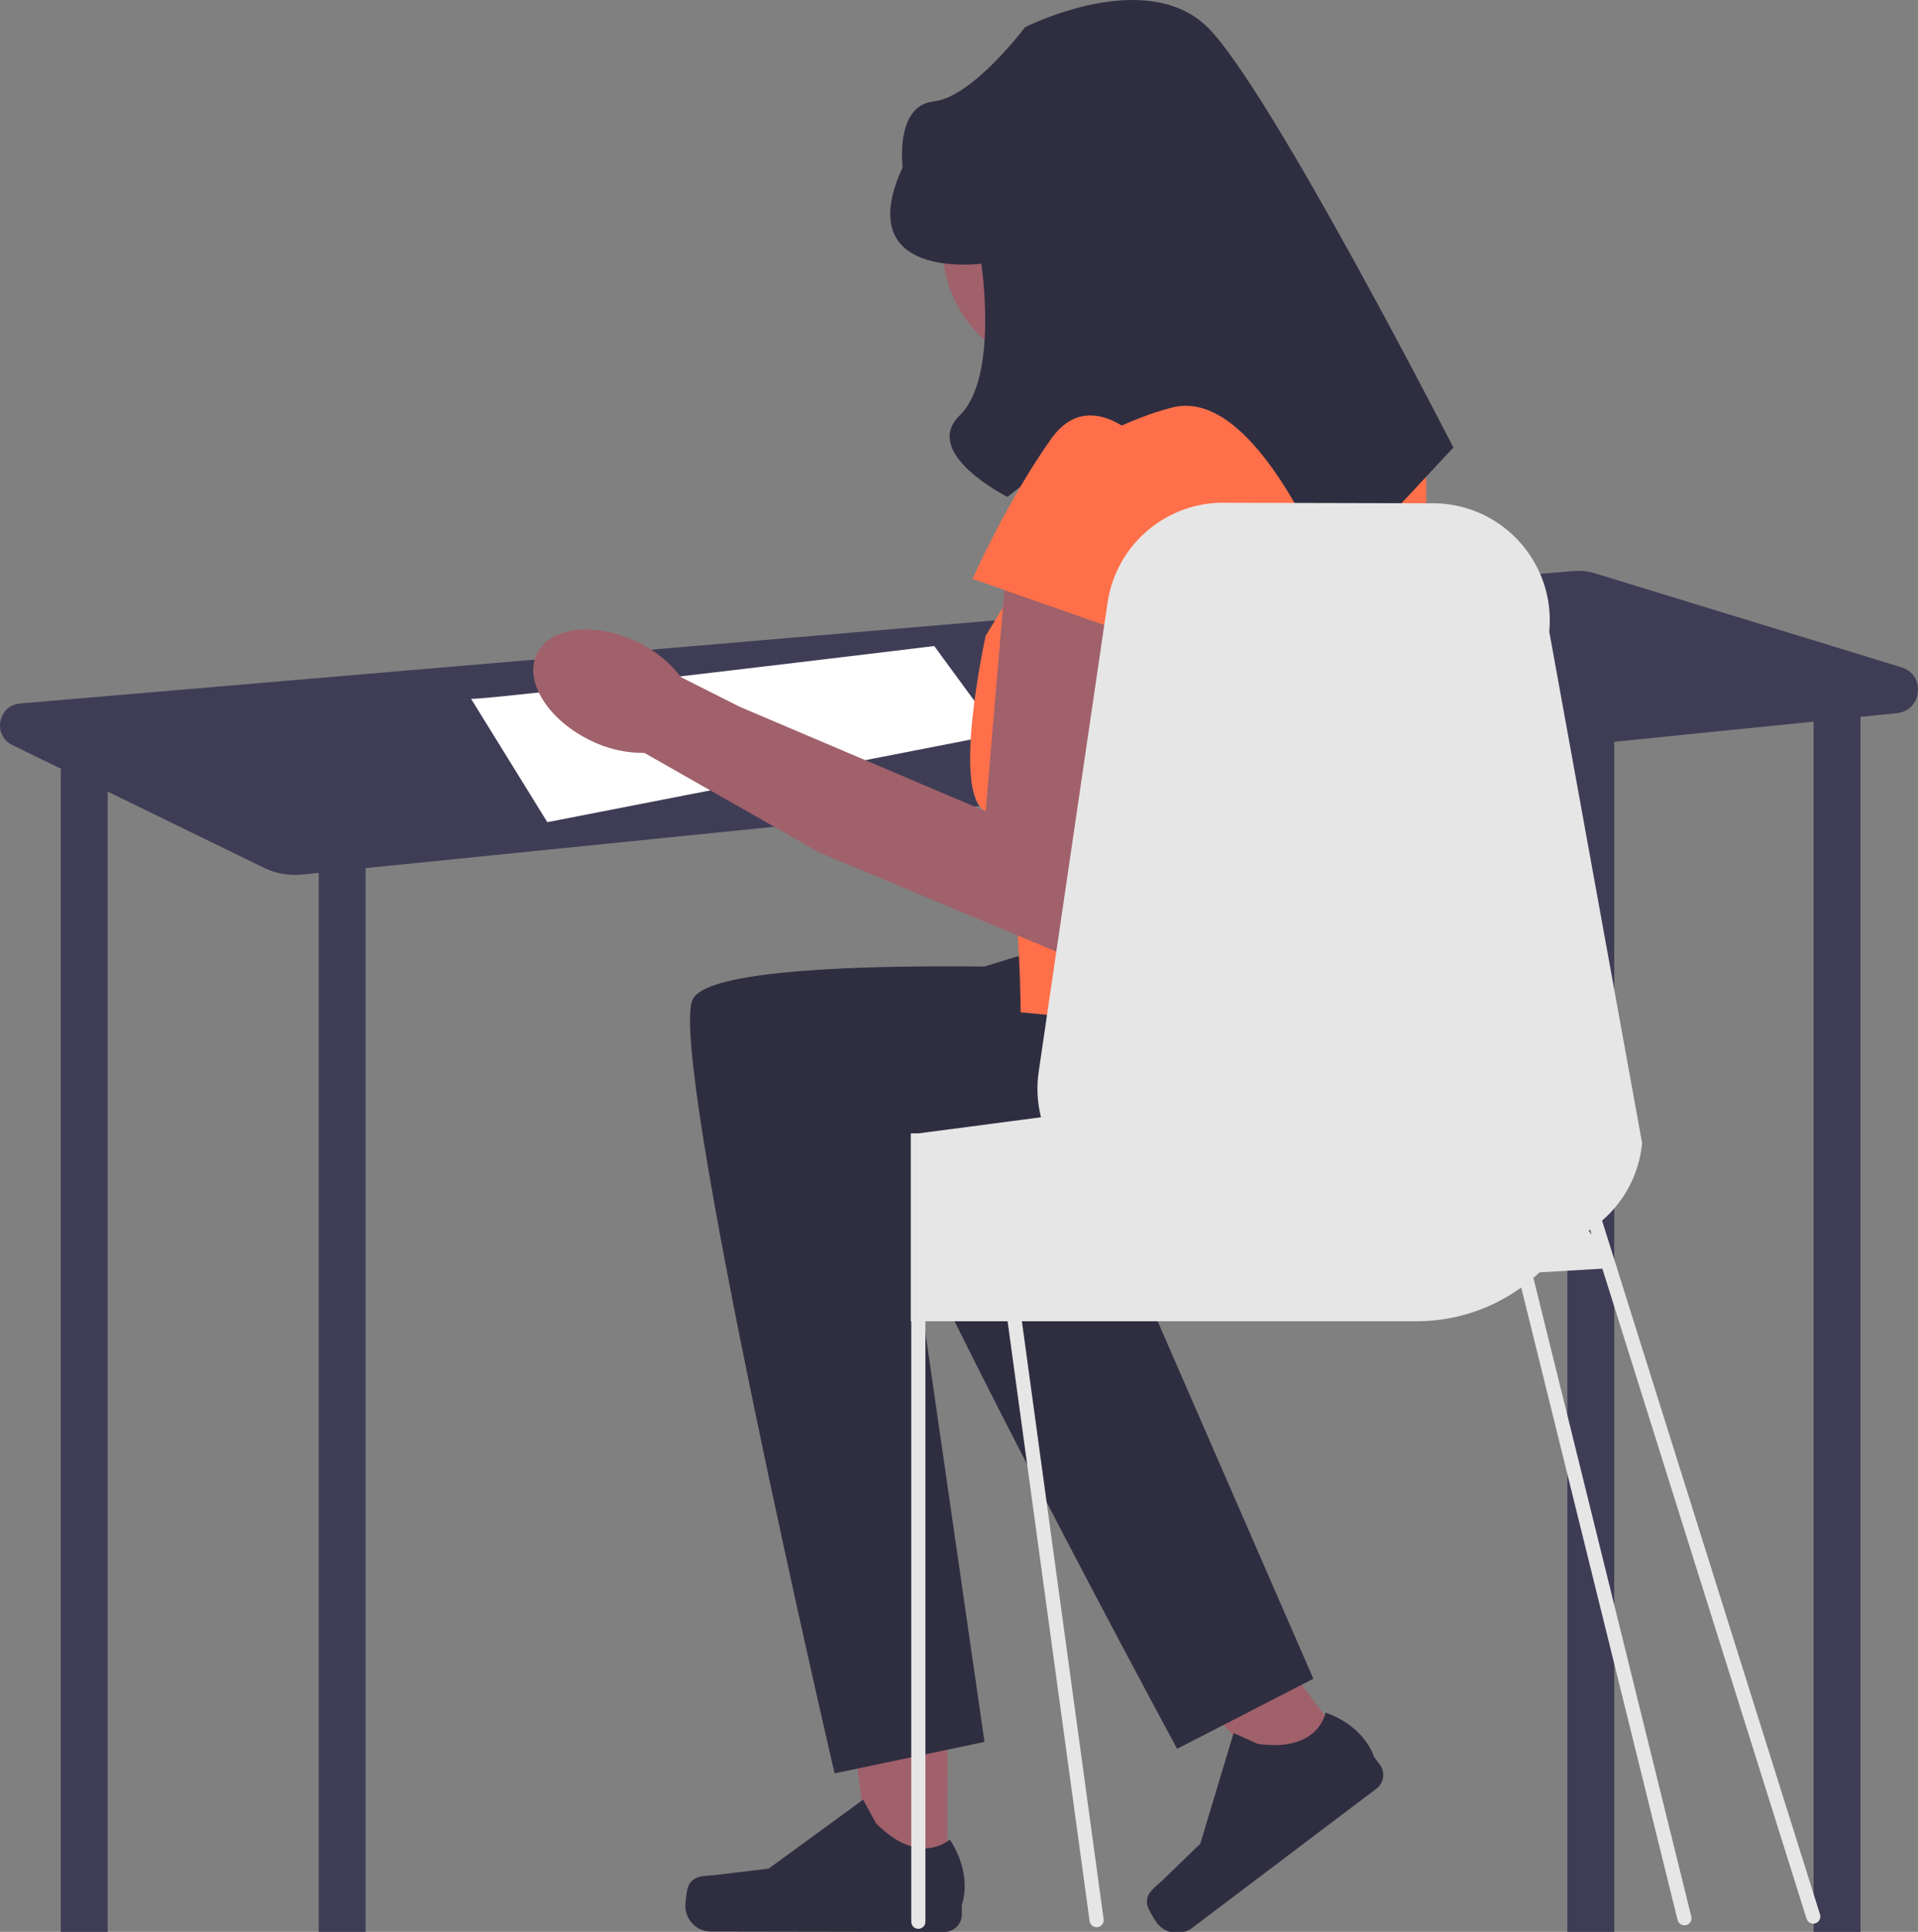 <svg width="281" height="283" viewBox="0 0 281 283" fill="none" xmlns="http://www.w3.org/2000/svg">
<rect x="0" y="0" width="281" height="283" fill="#808080" stroke="none"/>
<path d="M278.563 97.75L233.648 83.98C232.654 83.675 231.612 83.564 230.576 83.652L2.939 103.054C-0.307 103.331 -1.123 107.715 1.806 109.144L9.097 112.701H8.903V283.007H15.774V115.959L38.627 127.109C40.375 127.962 42.326 128.31 44.261 128.114L46.693 127.868V283.007H53.564V127.173L229.63 109.362V283.007H236.501V108.667L265.703 105.713V283.007H272.574V105.018L277.901 104.479C281.641 104.101 282.157 98.852 278.563 97.75Z" fill="#3F3D56"/>
<path d="M69.022 102.38C73.317 102.38 136.873 94.639 136.873 94.639L146.32 107.541L80.188 120.443L69.022 102.38Z" fill="white"/>
<path d="M138.777 276.391L127.735 276.371L122.556 233.708L138.853 233.737L138.777 276.391Z" fill="#A0616A"/>
<path d="M100.947 276.075C100.602 276.654 100.417 278.526 100.416 279.2C100.412 281.273 102.087 282.956 104.157 282.96L138.353 283.019C139.765 283.021 140.912 281.877 140.914 280.463L140.916 279.037C140.916 279.037 142.615 274.754 139.142 269.467C139.142 269.467 134.806 273.595 128.349 267.106L126.448 263.643L112.624 273.731L104.969 274.661C103.294 274.865 101.81 274.624 100.947 276.075Z" fill="#2F2E41"/>
<path d="M198.04 256.555L189.328 263.135L159.836 232.615L172.694 222.902L198.04 256.555Z" fill="#A0616A"/>
<path d="M168.045 278.906C168.118 279.569 169.087 281.153 169.488 281.685C170.72 283.321 173.042 283.646 174.675 282.413L201.653 262.031C202.767 261.189 202.989 259.603 202.149 258.487L201.302 257.362C201.302 257.362 200.089 252.973 194.203 250.882C194.203 250.882 193.246 256.725 184.293 255.469L180.732 253.876L175.849 270.084L170.372 275.389C169.174 276.55 167.861 277.247 168.045 278.906Z" fill="#2F2E41"/>
<path d="M174.963 36.062C174.963 46.26 166.709 54.526 156.526 54.526C146.343 54.526 138.089 46.26 138.089 36.062C138.089 25.864 146.343 17.598 156.526 17.598C166.709 17.598 174.963 25.864 174.963 36.062Z" fill="#A0616A"/>
<path d="M173.226 142.525C173.226 142.525 105.342 138.676 101.5 146.373C97.657 154.069 122.273 259.784 122.273 259.784L144.234 255.175L133.521 181.006C133.521 181.006 190.168 196.03 197.853 178.072C205.538 160.114 203.325 153.428 203.325 153.428L173.226 142.525Z" fill="#2F2E41"/>
<path d="M190.618 129.605C190.618 129.605 124.136 143.878 122.464 152.318C120.791 160.758 172.454 256.187 172.454 256.187L192.415 245.924L162.492 177.235C162.492 177.235 221.09 176.717 223.757 157.363C226.425 138.009 222.525 132.146 222.525 132.146L190.618 129.605Z" fill="#2F2E41"/>
<path d="M198.201 57.225H166.262L144.407 93.141C144.407 93.141 139.284 116.35 144.407 118.855C149.53 121.36 149.53 148.297 149.53 148.297L203.325 153.428C203.325 153.428 211.01 72.617 208.448 64.921C205.886 57.225 198.201 57.225 198.201 57.225Z" fill="#FF704A"/>
<path d="M147.611 80.954L144.409 118.855L108.393 103.547L99.797 99.217C98.113 97.019 95.928 95.256 93.425 94.076C87.2 91.038 80.591 91.79 78.661 95.756C76.73 99.722 80.21 105.4 86.434 108.436C88.905 109.685 91.638 110.322 94.406 110.295L119.556 124.601L119.586 124.545L119.697 124.744L159.138 141.241L168.213 91.487L147.611 80.954Z" fill="#A0616A"/>
<path d="M143.767 38.624C143.767 38.624 124.554 41.189 132.239 24.514C132.239 24.514 131.068 15.474 136.777 14.863C142.486 14.252 150.171 3.991 150.171 3.991C150.171 3.991 167.79 -4.988 176.912 3.991C186.034 12.97 212.931 65.561 212.931 65.561L195 84.801C195 84.801 184.219 56.42 171.678 59.708C159.137 62.995 147.609 72.797 147.609 72.797C147.609 72.797 134.882 66.418 140.605 60.859C146.328 55.299 143.767 38.624 143.767 38.624Z" fill="#2F2E41"/>
<path d="M169.383 66.844C169.383 66.844 160.417 55.3 154.013 64.279C147.609 73.257 142.485 84.802 142.485 84.802L168.102 93.781L169.383 66.844Z" fill="#FF704A"/>
<path d="M266.646 280.454L236.884 185.719L236.888 185.719H236.957L236.837 185.564L236.834 185.56L234.714 178.812L234.715 178.812C237.945 176.025 240.143 172.042 240.581 167.458L226.977 92.524C227.913 82.684 220.381 74.083 210.513 73.73L179.817 73.653C171.091 73.343 163.533 79.656 162.262 88.309L161.583 92.902L152.179 156.973C151.835 159.278 151.973 161.549 152.514 163.673L145.746 164.559L143.693 164.835L135.577 165.893L135.551 165.901L134.538 166.03H133.438V193.554H133.507V281.528C133.507 282.096 133.971 282.56 134.538 282.56C135.113 282.56 135.577 282.096 135.577 281.528V193.554H147.618L159.634 281.425C159.711 281.941 160.149 282.319 160.664 282.319C160.707 282.319 160.759 282.319 160.802 282.311C161.369 282.233 161.764 281.709 161.686 281.141L149.714 193.554H207.49C213.226 193.554 218.542 191.731 222.87 188.609L245.778 281.264C245.897 281.733 246.318 282.044 246.78 282.044C246.864 282.044 246.95 282.034 247.035 282.012C247.589 281.871 247.924 281.307 247.783 280.753L224.654 187.202C224.962 186.946 225.269 186.672 225.56 186.389L234.756 185.848L264.672 281.076C264.811 281.519 265.219 281.802 265.659 281.802C265.762 281.802 265.866 281.786 265.969 281.754C266.515 281.582 266.817 281 266.646 280.454ZM232.749 180.283C232.826 180.239 232.895 180.188 232.963 180.145L233.185 180.848L232.749 180.283Z" fill="#E6E6E6"/>
</svg>
